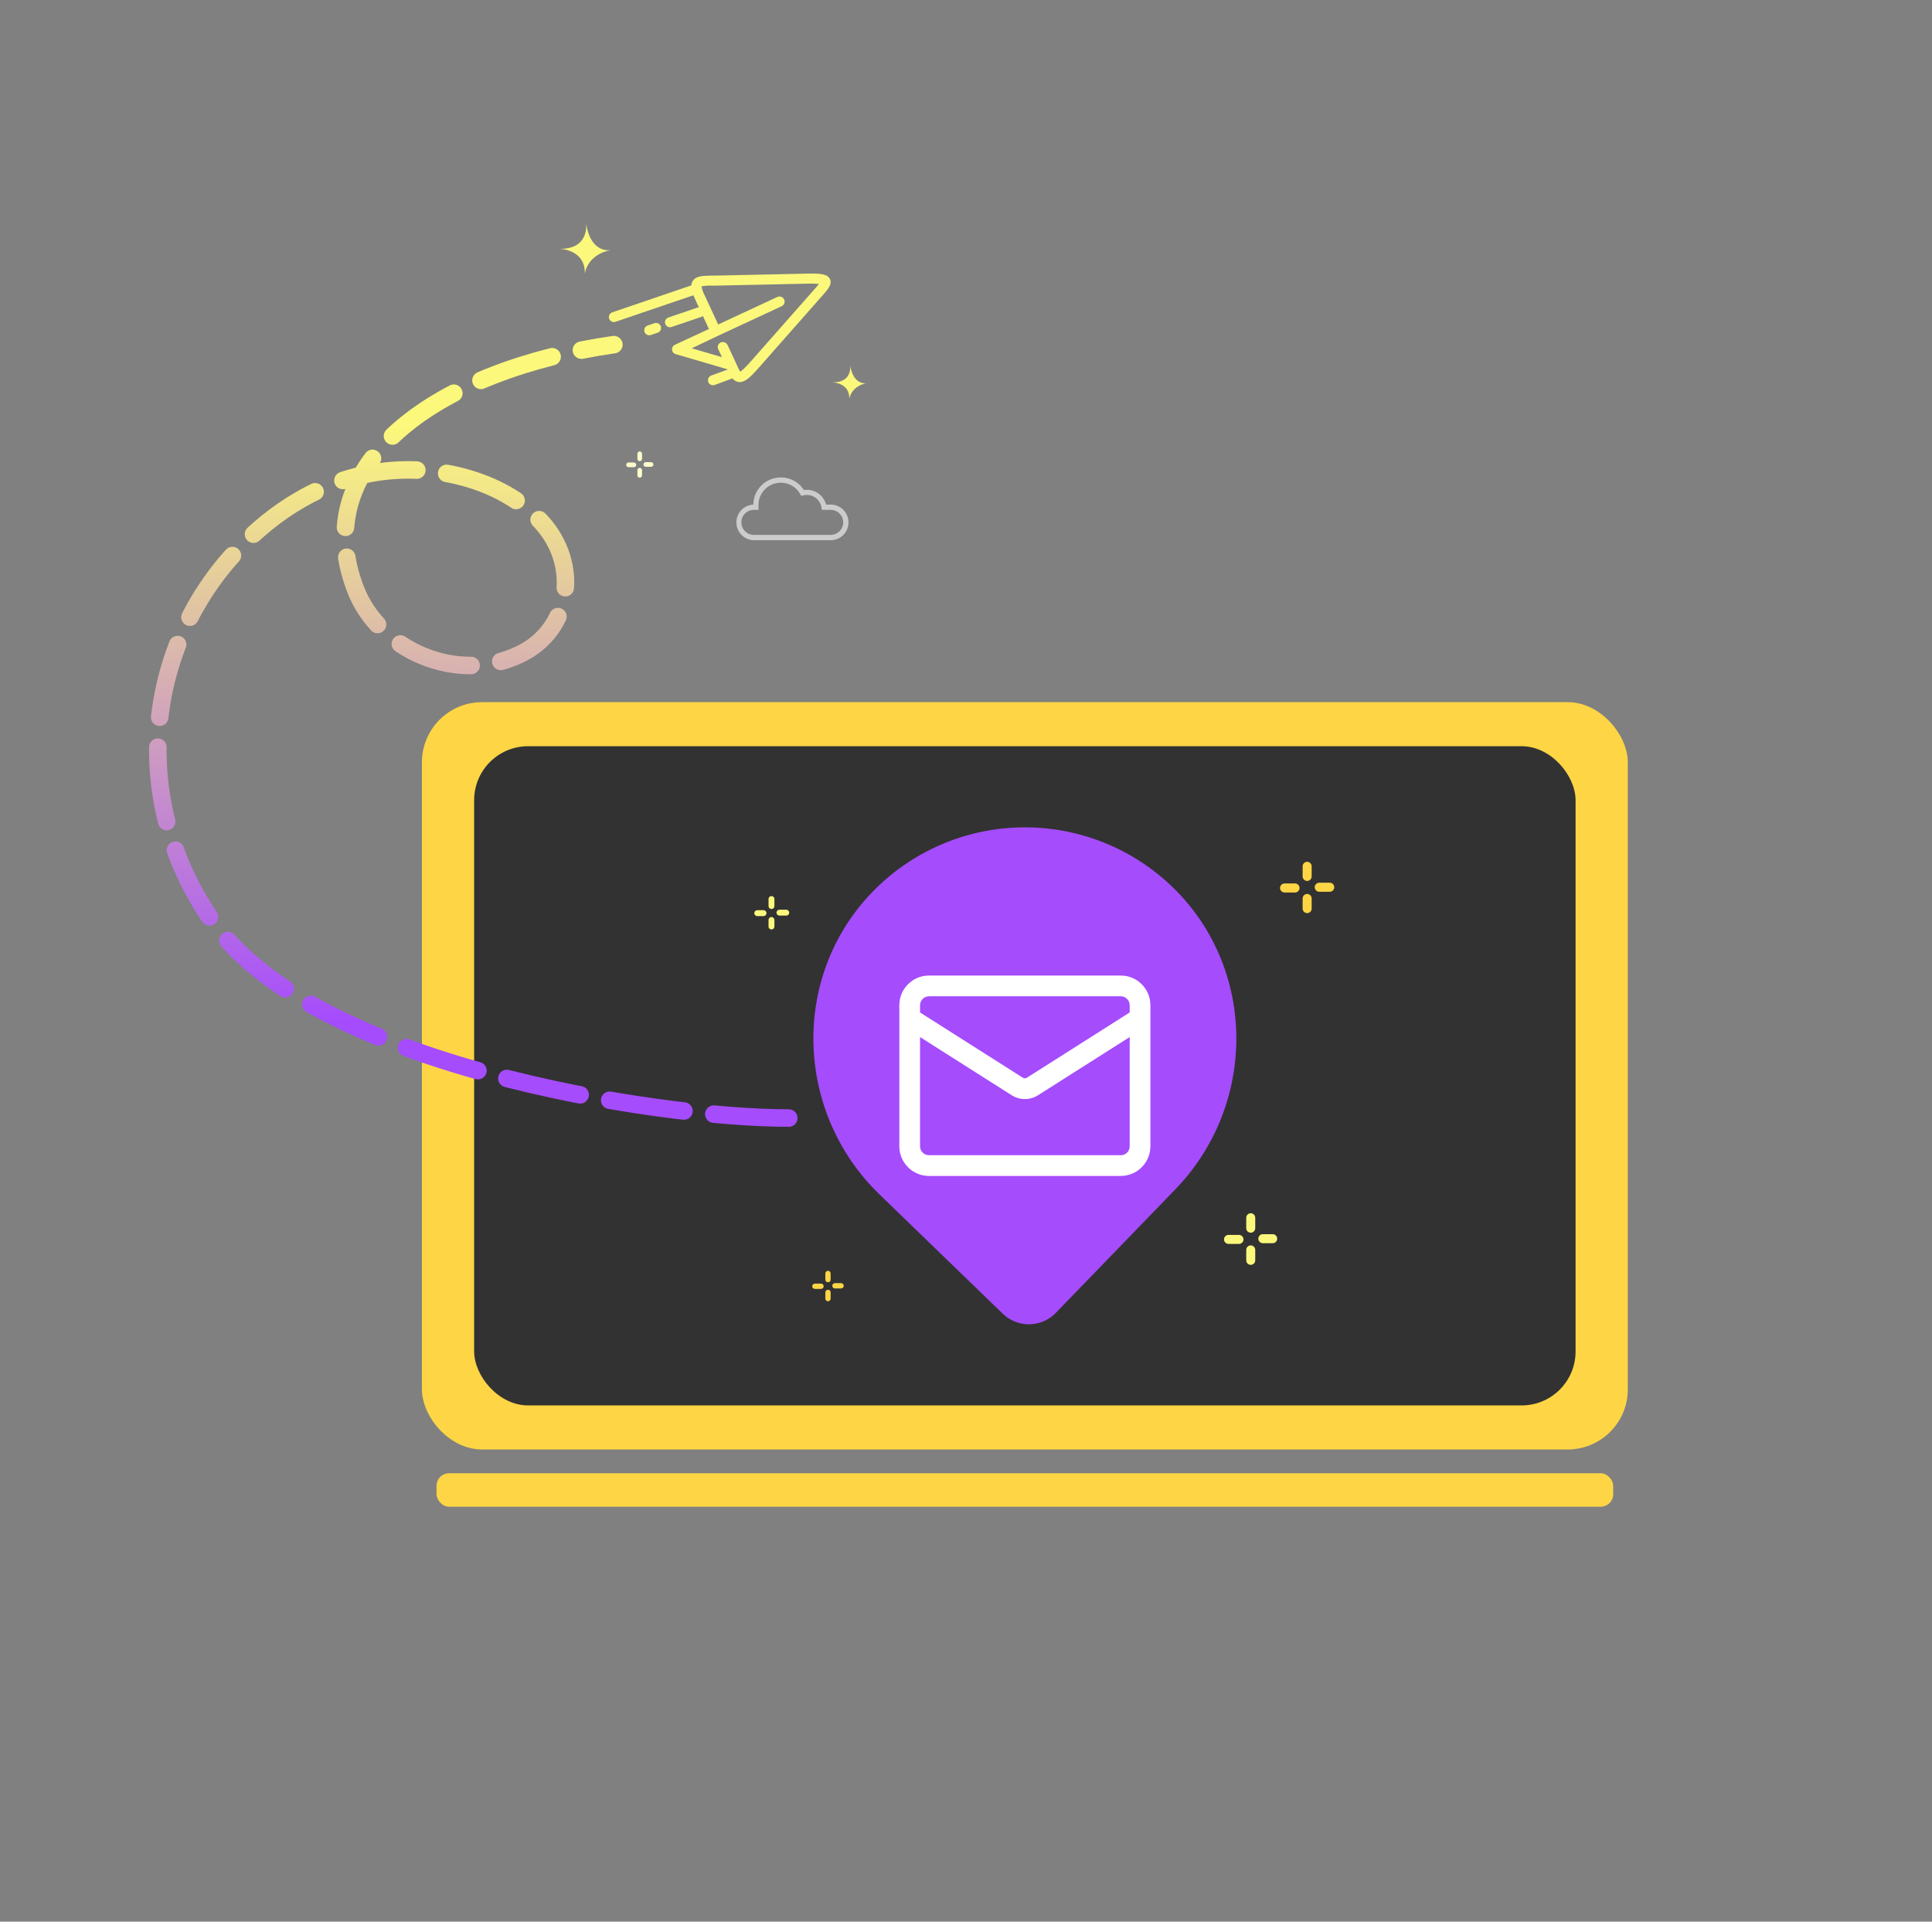<svg id="eqmeyq496jnq1" xmlns="http://www.w3.org/2000/svg" xmlns:xlink="http://www.w3.org/1999/xlink" viewBox="0 0 772.16 768" shape-rendering="geometricPrecision" text-rendering="geometricPrecision"><rect x="0" y="0" width="772.16" height="768" fill="#808080" stroke="none"/><style><![CDATA[#eqmeyq496jnq2_to {animation: eqmeyq496jnq2_to__to 4000ms linear infinite normal forwards}@keyframes eqmeyq496jnq2_to__to { 0% {transform: translate(0px,0px);animation-timing-function: cubic-bezier(0.42,0,0.58,1)} 25% {transform: translate(0px,5.44px);animation-timing-function: cubic-bezier(0.42,0,0.58,1)} 50% {transform: translate(0px,0px);animation-timing-function: cubic-bezier(0.42,0,0.58,1)} 75% {transform: translate(0px,5.44px);animation-timing-function: cubic-bezier(0.42,0,0.58,1)} 100% {transform: translate(0px,0px)} }#eqmeyq496jnq23_to {animation: eqmeyq496jnq23_to__to 4000ms linear infinite normal forwards}@keyframes eqmeyq496jnq23_to__to { 0% {transform: translate(7.477px,-11.801px)} 12.5% {transform: translate(12.454px,-15.447px)} 25% {transform: translate(7.479px,-11.801px)} 37.5% {transform: translate(12.454px,-15.447px)} 50% {transform: translate(7.479px,-11.801px)} 62.5% {transform: translate(12.454px,-15.447px)} 75% {transform: translate(7.479px,-11.801px)} 87.5% {transform: translate(12.454px,-15.447px)} 100% {transform: translate(7.479px,-11.801px)} }#eqmeyq496jnq24_to {animation: eqmeyq496jnq24_to__to 4000ms linear infinite normal forwards}@keyframes eqmeyq496jnq24_to__to { 0% {transform: translate(0.002px,-9.119px);animation-timing-function: cubic-bezier(0.42,0,0.58,1)} 25% {transform: translate(0.002px,-3.119px);animation-timing-function: cubic-bezier(0.42,0,0.58,1)} 50% {transform: translate(0.002px,-9.124px);animation-timing-function: cubic-bezier(0.42,0,0.58,1)} 75% {transform: translate(0.002px,-3.124px);animation-timing-function: cubic-bezier(0.42,0,0.58,1)} 100% {transform: translate(0.002px,-9.124px)} }#eqmeyq496jnq27 {animation: eqmeyq496jnq27__m 4000ms linear infinite normal forwards}@keyframes eqmeyq496jnq27__m { 0% {d: path('M43.627,50L56.231,50')} 12.5% {d: path('M29.89,50L56.231,50')} 25% {d: path('M43.63,50L56.231,50')} 37.5% {d: path('M29.89,50L56.231,50')} 50% {d: path('M43.63,50L56.231,50')} 62.5% {d: path('M29.89,50L56.231,50')} 75% {d: path('M43.63,50L56.231,50')} 87.5% {d: path('M29.89,50L56.231,50')} 100% {d: path('M43.63,50L56.231,50')} }#eqmeyq496jnq32_ts {animation: eqmeyq496jnq32_ts__ts 4000ms linear infinite normal forwards}@keyframes eqmeyq496jnq32_ts__ts { 0% {transform: translate(339.545px,152.71px) scale(1,1)} 50% {transform: translate(339.545px,152.71px) scale(1.508,1.508)} 100% {transform: translate(339.545px,152.71px) scale(1,1)} }#eqmeyq496jnq33_ts {animation: eqmeyq496jnq33_ts__ts 4000ms linear infinite normal forwards}@keyframes eqmeyq496jnq33_ts__ts { 0% {transform: translate(233.895px,99.3px) scale(1,1)} 50% {transform: translate(233.895px,99.3px) scale(0.461,0.461)} 100% {transform: translate(233.895px,99.3px) scale(1,1)} }#eqmeyq496jnq36 {animation: eqmeyq496jnq36_s_do 4000ms linear infinite normal forwards}@keyframes eqmeyq496jnq36_s_do { 0% {stroke-dashoffset: 0} 100% {stroke-dashoffset: -42} }#eqmeyq496jnq37 {animation: eqmeyq496jnq37__m 4000ms linear infinite normal forwards}@keyframes eqmeyq496jnq37__m { 0% {d: path('M22.83,50L56.231,50')} 12.5% {d: path('M22.83,50L42.83,50')} 25% {d: path('M22.83,50L56.23,50')} 37.5% {d: path('M22.83,50L42.83,50')} 50% {d: path('M22.83,50L56.23,50')} 62.5% {d: path('M22.83,50L42.83,50')} 75% {d: path('M22.83,50L56.23,50')} 87.5% {d: path('M22.83,50L42.83,50')} 100% {d: path('M22.83,50L56.23,50')} }#eqmeyq496jnq37_to {animation: eqmeyq496jnq37_to__to 4000ms linear infinite normal forwards}@keyframes eqmeyq496jnq37_to__to { 0% {transform: translate(261.15px,121.336px)} 12.5% {transform: translate(278.773px,112.891px)} 25% {transform: translate(261.15px,121.336px)} 37.5% {transform: translate(278.773px,112.891px)} 50% {transform: translate(261.15px,121.336px)} 62.5% {transform: translate(278.773px,112.891px)} 75% {transform: translate(261.15px,121.336px)} 87.5% {transform: translate(278.773px,112.891px)} 100% {transform: translate(261.15px,121.336px)} }#eqmeyq496jnq38_to {animation: eqmeyq496jnq38_to__to 4000ms linear infinite normal forwards}@keyframes eqmeyq496jnq38_to__to { 0% {transform: translate(0px,0px)} 12.5% {transform: translate(5.698px,-2.327px)} 25% {transform: translate(0px,0px)} 37.5% {transform: translate(5.698px,-2.327px)} 50% {transform: translate(0px,0px)} 62.5% {transform: translate(5.698px,-2.327px)} 75% {transform: translate(0px,0px)} 87.5% {transform: translate(5.698px,-2.327px)} 100% {transform: translate(0px,0px)} }#eqmeyq496jnq39 {animation: eqmeyq496jnq39__m 4000ms linear infinite normal forwards}@keyframes eqmeyq496jnq39__m { 0% {d: path('M53.347,50L56.231,50')} 12.5% {d: path('M37.582,50L42.385,50')} 25% {d: path('M53.35,50L56.23,50')} 37.5% {d: path('M37.58,50L42.39,50')} 50% {d: path('M53.35,50L56.23,50')} 62.5% {d: path('M37.58,50L42.39,50')} 75% {d: path('M53.35,50L56.23,50')} 87.5% {d: path('M37.58,50L42.39,50')} 100% {d: path('M53.35,50L56.23,50')} }#eqmeyq496jnq40 {animation: eqmeyq496jnq40__m 4000ms linear infinite normal forwards}@keyframes eqmeyq496jnq40__m { 0% {d: path('M37.196,50L45.201,50')} 12.5% {d: path('M19.279,50L45.201,50')} 25% {d: path('M37.2,50L45.201,50')} 37.5% {d: path('M19.28,50L45.201,50')} 50% {d: path('M37.2,50L45.201,50')} 62.5% {d: path('M19.28,50L45.201,50')} 75% {d: path('M37.2,50L45.201,50')} 87.5% {d: path('M19.28,50L45.201,50')} 100% {d: path('M37.2,50L45.201,50')} }#eqmeyq496jnq40_to {animation: eqmeyq496jnq40_to__to 4000ms linear infinite normal forwards}@keyframes eqmeyq496jnq40_to__to { 0% {transform: translate(287.211px,151.14px)} 12.5% {transform: translate(292.014px,148.233px)} 25% {transform: translate(287.211px,151.14px)} 37.5% {transform: translate(292.014px,148.233px)} 50% {transform: translate(287.211px,151.14px)} 62.5% {transform: translate(292.014px,148.233px)} 75% {transform: translate(287.211px,151.14px)} 87.5% {transform: translate(292.014px,148.233px)} 100% {transform: translate(287.211px,151.14px)} }]]></style><defs><linearGradient id="eqmeyq496jnq36-stroke" x1="0.284" y1="0.11" x2="0.288" y2="0.873" spreadMethod="pad" gradientUnits="objectBoundingBox"><stop id="eqmeyq496jnq36-stroke-0" offset="0%" stop-color="rgb(251,248,124)"/><stop id="eqmeyq496jnq36-stroke-1" offset="100%" stop-color="rgb(165,76,253)"/></linearGradient></defs><g id="eqmeyq496jnq2_to" transform="translate(0,0)"><g id="eqmeyq496jnq2" transform="translate(0,0)"><rect id="eqmeyq496jnq3" display="none" width="772.16" height="775.428" rx="0" ry="0" transform="matrix(1 0 0 1 0 -7.428)" fill="rgb(50,50,50)" stroke="none" stroke-width="1"/><rect id="eqmeyq496jnq4" width="470.28" height="13.38" rx="5.02" ry="5.02" transform="matrix(1 0 0 1 174.47 588.8)" fill="rgb(254,213,69)" stroke="none" stroke-width="1"/><rect id="eqmeyq496jnq5" width="481.95" height="298.68" rx="24.03" ry="24.03" transform="matrix(1 0 0 1 168.63 280.62)" fill="rgb(254,213,69)" stroke="none" stroke-width="1"/><rect id="eqmeyq496jnq6" width="440.21" height="263.46" rx="21.57" ry="21.57" transform="matrix(1 0 0 1 189.5 298.23)" fill="rgb(50,50,50)" stroke="none" stroke-width="1"/><path id="eqmeyq496jnq7" d="M508.78,493.25L504.59,493.25C503.645,493.32,502.914,494.108,502.914,495.055C502.914,496.002,503.645,496.79,504.59,496.86L508.78,496.86C509.725,496.79,510.456,496.002,510.456,495.055C510.456,494.108,509.725,493.32,508.78,493.25Z" fill="rgb(251,248,124)" stroke="none" stroke-width="1"/><path id="eqmeyq496jnq8" d="M499.88,484.88C499.403,484.88,498.945,485.07,498.607,485.407C498.27,485.745,498.08,486.203,498.08,486.68L498.08,490.86C498.08,491.854,498.886,492.66,499.88,492.66C500.874,492.66,501.68,491.854,501.68,490.86L501.68,486.68C501.675,485.688,500.872,484.885,499.88,484.88Z" fill="rgb(251,248,124)" stroke="none" stroke-width="1"/><path id="eqmeyq496jnq9" d="M517.71,353.08L513.53,353.08C512.853,353.03,512.205,353.362,511.851,353.941C511.497,354.521,511.497,355.249,511.851,355.829C512.205,356.408,512.853,356.74,513.53,356.69L517.71,356.69C518.655,356.62,519.386,355.832,519.386,354.885C519.386,353.938,518.655,353.15,517.71,353.08Z" fill="rgb(254,213,69)" stroke="none" stroke-width="1"/><path id="eqmeyq496jnq10" d="M531.32,352.79L527.14,352.79C526.195,352.86,525.464,353.648,525.464,354.595C525.464,355.542,526.195,356.33,527.14,356.4L531.32,356.4C531.997,356.45,532.645,356.118,532.999,355.539C533.353,354.959,533.353,354.231,532.999,353.651C532.645,353.072,531.997,352.74,531.32,352.79Z" fill="rgb(254,213,69)" stroke="none" stroke-width="1"/><path id="eqmeyq496jnq11" d="M495.16,493.54L491,493.54C490.006,493.54,489.2,494.346,489.2,495.34C489.2,496.334,490.006,497.14,491,497.14L495.18,497.14C496.174,497.14,496.98,496.334,496.98,495.34C496.98,494.346,496.174,493.54,495.18,493.54Z" fill="rgb(251,248,124)" stroke="none" stroke-width="1"/><path id="eqmeyq496jnq12" d="M499.88,497.73C499.403,497.73,498.945,497.92,498.607,498.257C498.27,498.595,498.08,499.053,498.08,499.53L498.08,503.71C498.08,504.704,498.886,505.51,499.88,505.51C500.874,505.51,501.68,504.704,501.68,503.71L501.68,499.53C501.675,498.538,500.872,497.735,499.88,497.73Z" fill="rgb(251,248,124)" stroke="none" stroke-width="1"/><path id="eqmeyq496jnq13" d="M314.13,363.58L311.41,363.58C310.803,363.636,310.339,364.145,310.339,364.755C310.339,365.365,310.803,365.874,311.41,365.93L314.13,365.93C314.576,365.971,315.006,365.757,315.242,365.376C315.477,364.996,315.477,364.514,315.242,364.134C315.006,363.753,314.576,363.539,314.13,363.58Z" fill="rgb(251,248,124)" stroke="none" stroke-width="1"/><path id="eqmeyq496jnq14" d="M308.34,358.13C307.692,358.13,307.165,358.652,307.16,359.3L307.16,362C307.119,362.446,307.333,362.876,307.714,363.112C308.094,363.347,308.576,363.347,308.956,363.112C309.337,362.876,309.551,362.446,309.51,362L309.51,359.3C309.51,358.99,309.387,358.692,309.167,358.473C308.948,358.253,308.65,358.13,308.34,358.13Z" fill="rgb(251,248,124)" stroke="none" stroke-width="1"/><path id="eqmeyq496jnq15" d="M305.27,363.77L302.54,363.77C301.933,363.826,301.469,364.335,301.469,364.945C301.469,365.555,301.933,366.064,302.54,366.12L305.27,366.12C305.877,366.064,306.341,365.555,306.341,364.945C306.341,364.335,305.877,363.826,305.27,363.77Z" fill="rgb(251,248,124)" stroke="none" stroke-width="1"/><path id="eqmeyq496jnq16" d="M308.34,366.5C307.692,366.5,307.165,367.022,307.16,367.67L307.16,370.4C307.216,371.007,307.725,371.471,308.335,371.471C308.945,371.471,309.454,371.007,309.51,370.4L309.51,367.67C309.51,367.36,309.387,367.062,309.167,366.843C308.948,366.623,308.65,366.5,308.34,366.5Z" fill="rgb(251,248,124)" stroke="none" stroke-width="1"/><path id="eqmeyq496jnq17" d="M336.16,512.82L333.7,512.82C333.115,512.82,332.64,513.295,332.64,513.88C332.64,514.465,333.115,514.94,333.7,514.94L336.16,514.94C336.745,514.94,337.22,514.465,337.22,513.88C337.22,513.295,336.745,512.82,336.16,512.82Z" fill="rgb(254,213,69)" stroke="none" stroke-width="1"/><path id="eqmeyq496jnq18" d="M330.92,507.89C330.639,507.89,330.369,508.002,330.17,508.2C329.972,508.399,329.86,508.669,329.86,508.95L329.86,511.41C329.86,511.995,330.335,512.47,330.92,512.47C331.505,512.47,331.98,511.995,331.98,511.41L331.98,509C331.997,508.71,331.892,508.425,331.691,508.215C331.49,508.004,331.211,507.887,330.92,507.89Z" fill="rgb(254,213,69)" stroke="none" stroke-width="1"/><path id="eqmeyq496jnq19" d="M328.14,513L325.68,513C325.095,513,324.62,513.475,324.62,514.06C324.62,514.645,325.095,515.12,325.68,515.12L328.14,515.12C328.725,515.12,329.2,514.645,329.2,514.06C329.2,513.475,328.725,513,328.14,513Z" fill="rgb(254,213,69)" stroke="none" stroke-width="1"/><path id="eqmeyq496jnq20" d="M330.92,515.46C330.335,515.46,329.86,515.935,329.86,516.52L329.86,519C329.86,519.585,330.335,520.06,330.92,520.06C331.505,520.06,331.98,519.585,331.98,519L331.98,516.54C331.988,516.255,331.88,515.978,331.68,515.774C331.48,515.571,331.205,515.457,330.92,515.46Z" fill="rgb(254,213,69)" stroke="none" stroke-width="1"/><path id="eqmeyq496jnq21" d="M522.42,344.42C521.428,344.425,520.625,345.228,520.62,346.22L520.62,350.4C520.69,351.345,521.478,352.076,522.425,352.076C523.372,352.076,524.16,351.345,524.23,350.4L524.23,346.22C524.224,345.224,523.416,344.42,522.42,344.42Z" fill="rgb(254,213,69)" stroke="none" stroke-width="1"/><path id="eqmeyq496jnq22" d="M522.42,357.28C521.426,357.28,520.62,358.086,520.62,359.08L520.62,363.26C520.69,364.205,521.478,364.936,522.425,364.936C523.372,364.936,524.16,364.205,524.23,363.26L524.23,359.08C524.23,358.601,524.039,358.142,523.699,357.804C523.36,357.466,522.899,357.277,522.42,357.28Z" fill="rgb(254,213,69)" stroke="none" stroke-width="1"/></g></g><g id="eqmeyq496jnq23_to" transform="translate(7.477,-11.801)"><path id="eqmeyq496jnq23" d="M320.92,130.27L319.83,131.5L295.58,159C292.14,162.9,289.97,164.82,287.65,164.47C287.411,164.432,287.177,164.372,286.95,164.29C285.26,163.68,284.44,161.85,283.43,159.6C283.399,159.542,283.372,159.482,283.35,159.42L262.65,153.35C261.796,153.152,261.171,152.422,261.107,151.548C261.042,150.674,261.554,149.86,262.37,149.54L275.86,143.28L270.49,131.72C268.94,128.39,268.22,125.95,269.39,124.08C270.68,122.08,273.24,122,277.13,121.94L278.76,121.94L315.41,121.15C320.64,121.04,323.3,121.35,324.24,123.4C325.18,125.45,323.51,127.39,320.92,130.27ZM319.82,125.27C318.38,125.145,316.934,125.108,315.49,125.16L278.85,125.95L277.18,125.95C275.747,125.903,274.313,126,272.9,126.24C273.124,127.526,273.56,128.766,274.19,129.91L279.56,141.48L303.21,130.48C304.232,130.005,305.445,130.448,305.92,131.47C306.395,132.492,305.952,133.705,304.93,134.18L279.44,146.02L279.44,146.02L269,151L281.06,154.54L279.62,151.43C279.221,150.681,279.338,149.763,279.911,149.138C280.485,148.513,281.39,148.317,282.17,148.65C282.678,148.838,283.091,149.219,283.32,149.71L286.58,156.71C286.78,157.15,286.97,157.56,287.14,157.95C287.485,158.773,287.886,159.572,288.34,160.34C288.84,160.07,289.99,159.17,292.51,156.34L316.75,128.86C317.14,128.41,317.52,128,317.87,127.6C318.54,126.81,319.29,126,319.82,125.31Z" transform="translate(0,0)" fill="rgb(251,248,124)" stroke="none" stroke-width="1"/></g><g id="eqmeyq496jnq24_to" transform="translate(0.002,-9.119)"><g id="eqmeyq496jnq24" transform="translate(0,0)"><path id="eqmeyq496jnq25" d="M468.83,363.84C452.637,348.068,430.82,339.41,408.219,339.785C385.617,340.161,364.1,349.539,348.44,365.84C315.9,399.69,317.77,453.84,351.51,486.49L400.78,534.17C403.642,536.937,407.487,538.452,411.467,538.383C415.447,538.313,419.236,536.665,422,533.8L469.67,484.53C502.36,450.79,502.46,396.61,468.83,363.84Z" fill="rgb(165,76,253)" stroke="none" stroke-width="1"/><path id="eqmeyq496jnq26" d="M447.93,399L371.28,399C364.738,399.006,359.436,404.308,359.43,410.85L359.43,467.25C359.436,473.792,364.738,479.094,371.28,479.1L447.93,479.1C454.47,479.089,459.769,473.79,459.78,467.25L459.78,410.85C459.769,404.31,454.47,399.011,447.93,399ZM371.28,407.29L447.93,407.29C449.898,407.29,451.494,408.882,451.5,410.85L451.5,413.76L410.43,439.83C409.926,440.149,409.284,440.149,408.78,439.83L367.71,413.76L367.71,410.85C367.726,408.89,369.32,407.31,371.28,407.31ZM447.93,470.81L371.28,470.81C369.312,470.81,367.716,469.218,367.71,467.25L367.71,423.59L404.34,446.84C407.553,448.881,411.657,448.881,414.87,446.84L451.5,423.59L451.5,467.27C451.494,469.238,449.898,470.83,447.93,470.83Z" fill="rgb(255,255,255)" stroke="none" stroke-width="1"/></g></g><path id="eqmeyq496jnq27" d="M43.627,50L56.231,50" transform="matrix(0.947 -0.322 0.322 0.947 210.348 95.491)" fill="none" stroke="rgb(251,248,124)" stroke-width="4" stroke-linecap="round" stroke-miterlimit="10"/><path id="eqmeyq496jnq28" d="M255.67,187C255.16,187.005,254.75,187.42,254.75,187.93L254.75,190.07C254.799,190.544,255.199,190.904,255.675,190.904C256.151,190.904,256.551,190.544,256.6,190.07L256.6,187.93C256.6,187.683,256.502,187.447,256.328,187.272C256.153,187.098,255.917,187,255.67,187Z" fill="rgb(255,252,204)" stroke="none" stroke-width="1"/><path id="eqmeyq496jnq29" d="M253.25,184.85L251.11,184.85C250.636,184.899,250.276,185.299,250.276,185.775C250.276,186.251,250.636,186.651,251.11,186.7L253.25,186.7C253.603,186.737,253.947,186.569,254.135,186.268C254.323,185.966,254.323,185.584,254.135,185.282C253.947,184.981,253.603,184.813,253.25,184.85Z" fill="rgb(255,252,204)" stroke="none" stroke-width="1"/><path id="eqmeyq496jnq30" d="M255.67,180.41C255.16,180.415,254.75,180.83,254.75,181.34L254.75,183.48C254.799,183.954,255.199,184.314,255.675,184.314C256.151,184.314,256.551,183.954,256.6,183.48L256.6,181.34C256.6,181.093,256.502,180.857,256.328,180.682C256.153,180.508,255.917,180.41,255.67,180.41Z" fill="rgb(255,252,204)" stroke="none" stroke-width="1"/><path id="eqmeyq496jnq31" d="M260.23,184.71L258.09,184.71C257.582,184.71,257.17,185.122,257.17,185.63C257.17,186.138,257.582,186.55,258.09,186.55L260.23,186.55C260.738,186.55,261.15,186.138,261.15,185.63C261.15,185.122,260.738,184.71,260.23,184.71Z" fill="rgb(255,252,204)" stroke="none" stroke-width="1"/><g id="eqmeyq496jnq32_ts" transform="translate(339.545,152.71) scale(1,1)"><path id="eqmeyq496jnq32" d="M335.25,141.67C335.25,141.67,336.25,148.67,328.09,148.47C328.09,148.47,335.09,148.54,334.9,155.08C334.9,155.08,335.53,149.94,341.9,148.79C341.94,148.79,336.52,150,335.25,141.67Z" transform="translate(-334.995,-148.375)" fill="rgb(251,248,124)" stroke="none" stroke-width="1"/></g><g id="eqmeyq496jnq33_ts" transform="translate(233.895,99.3) scale(1,1)"><path id="eqmeyq496jnq33" d="M234.25,89.27C234.25,89.27,235.71,99.69,223.54,99.45C223.54,99.45,233.99,99.55,233.72,109.33C233.72,109.33,234.66,101.64,244.25,99.92C244.25,99.92,236.15,101.78,234.25,89.27Z" transform="translate(-233.895,-99.3)" fill="rgb(251,248,124)" stroke="none" stroke-width="1"/></g><g id="eqmeyq496jnq34" opacity="0.6"><path id="eqmeyq496jnq35" d="M332,215.9L301.3,215.9C297.462,215.832,294.369,212.734,294.307,208.896C294.245,205.058,297.236,201.862,301.07,201.67C301.13,196.819,304.362,192.58,309.024,191.237C313.687,189.894,318.678,191.764,321.31,195.84C325.313,195.259,329.12,197.757,330.18,201.66L332,201.66C335.932,201.66,339.12,204.848,339.12,208.78C339.12,212.712,335.932,215.9,332,215.9ZM301.3,203.77C298.539,203.77,296.3,206.009,296.3,208.77C296.3,211.531,298.539,213.77,301.3,213.77L332,213.77C334.761,213.77,337,211.531,337,208.77C337,206.009,334.761,203.77,332,203.77L328.46,203.77L328.32,202.88C328.083,201.217,327.149,199.734,325.752,198.803C324.354,197.871,322.626,197.579,321,198L320.22,198.19L319.83,197.49C317.854,193.95,313.737,192.19,309.812,193.208C305.888,194.226,303.146,197.766,303.14,201.82C303.14,202.08,303.14,202.34,303.14,202.6L303.23,203.74Z" fill="rgb(255,255,255)" stroke="none" stroke-width="1"/></g><path id="eqmeyq496jnq36" d="M315.242,446.84C261.395,446.84,125.596,425.505,85.312,368.721C52.56,322.546,57.035,263.003,91.867,223.166C105.989,207.018,125.154,193.341,148.666,189.081C172.179,184.82,200.293,191.243,216.17,208.413C232.046,225.584,228.338,251.67,207.79,261.512C182.348,273.697,151.537,259.563,142.228,235.852C121.935,184.213,176.472,147.563,245.342,137.739" fill="none" stroke="url(#eqmeyq496jnq36-stroke)" stroke-width="7" stroke-linecap="round" stroke-linejoin="round" stroke-miterlimit="10" stroke-dasharray="30,12"/><g id="eqmeyq496jnq37_to" transform="translate(261.15,121.336)"><path id="eqmeyq496jnq37" d="M22.83,50L56.231,50" transform="rotate(-18.811) translate(-39.53,-50)" fill="none" stroke="rgb(251,248,124)" stroke-width="4" stroke-linecap="round" stroke-miterlimit="10"/></g><g id="eqmeyq496jnq38_to" transform="translate(0,0)"><g id="eqmeyq496jnq38" transform="translate(0,0)"><path id="eqmeyq496jnq39" d="M53.347,50L56.231,50" transform="matrix(0.947 -0.322 0.322 0.947 192.857 101.822)" fill="none" stroke="rgb(251,248,124)" stroke-width="4" stroke-linecap="round" stroke-miterlimit="10"/></g></g><g id="eqmeyq496jnq40_to" transform="translate(287.211,151.14)"><path id="eqmeyq496jnq40" d="M37.196,50L45.201,50" transform="rotate(-20.138) translate(-39.608,-50)" fill="none" stroke="rgb(251,248,124)" stroke-width="4" stroke-linecap="round" stroke-miterlimit="10"/></g></svg>